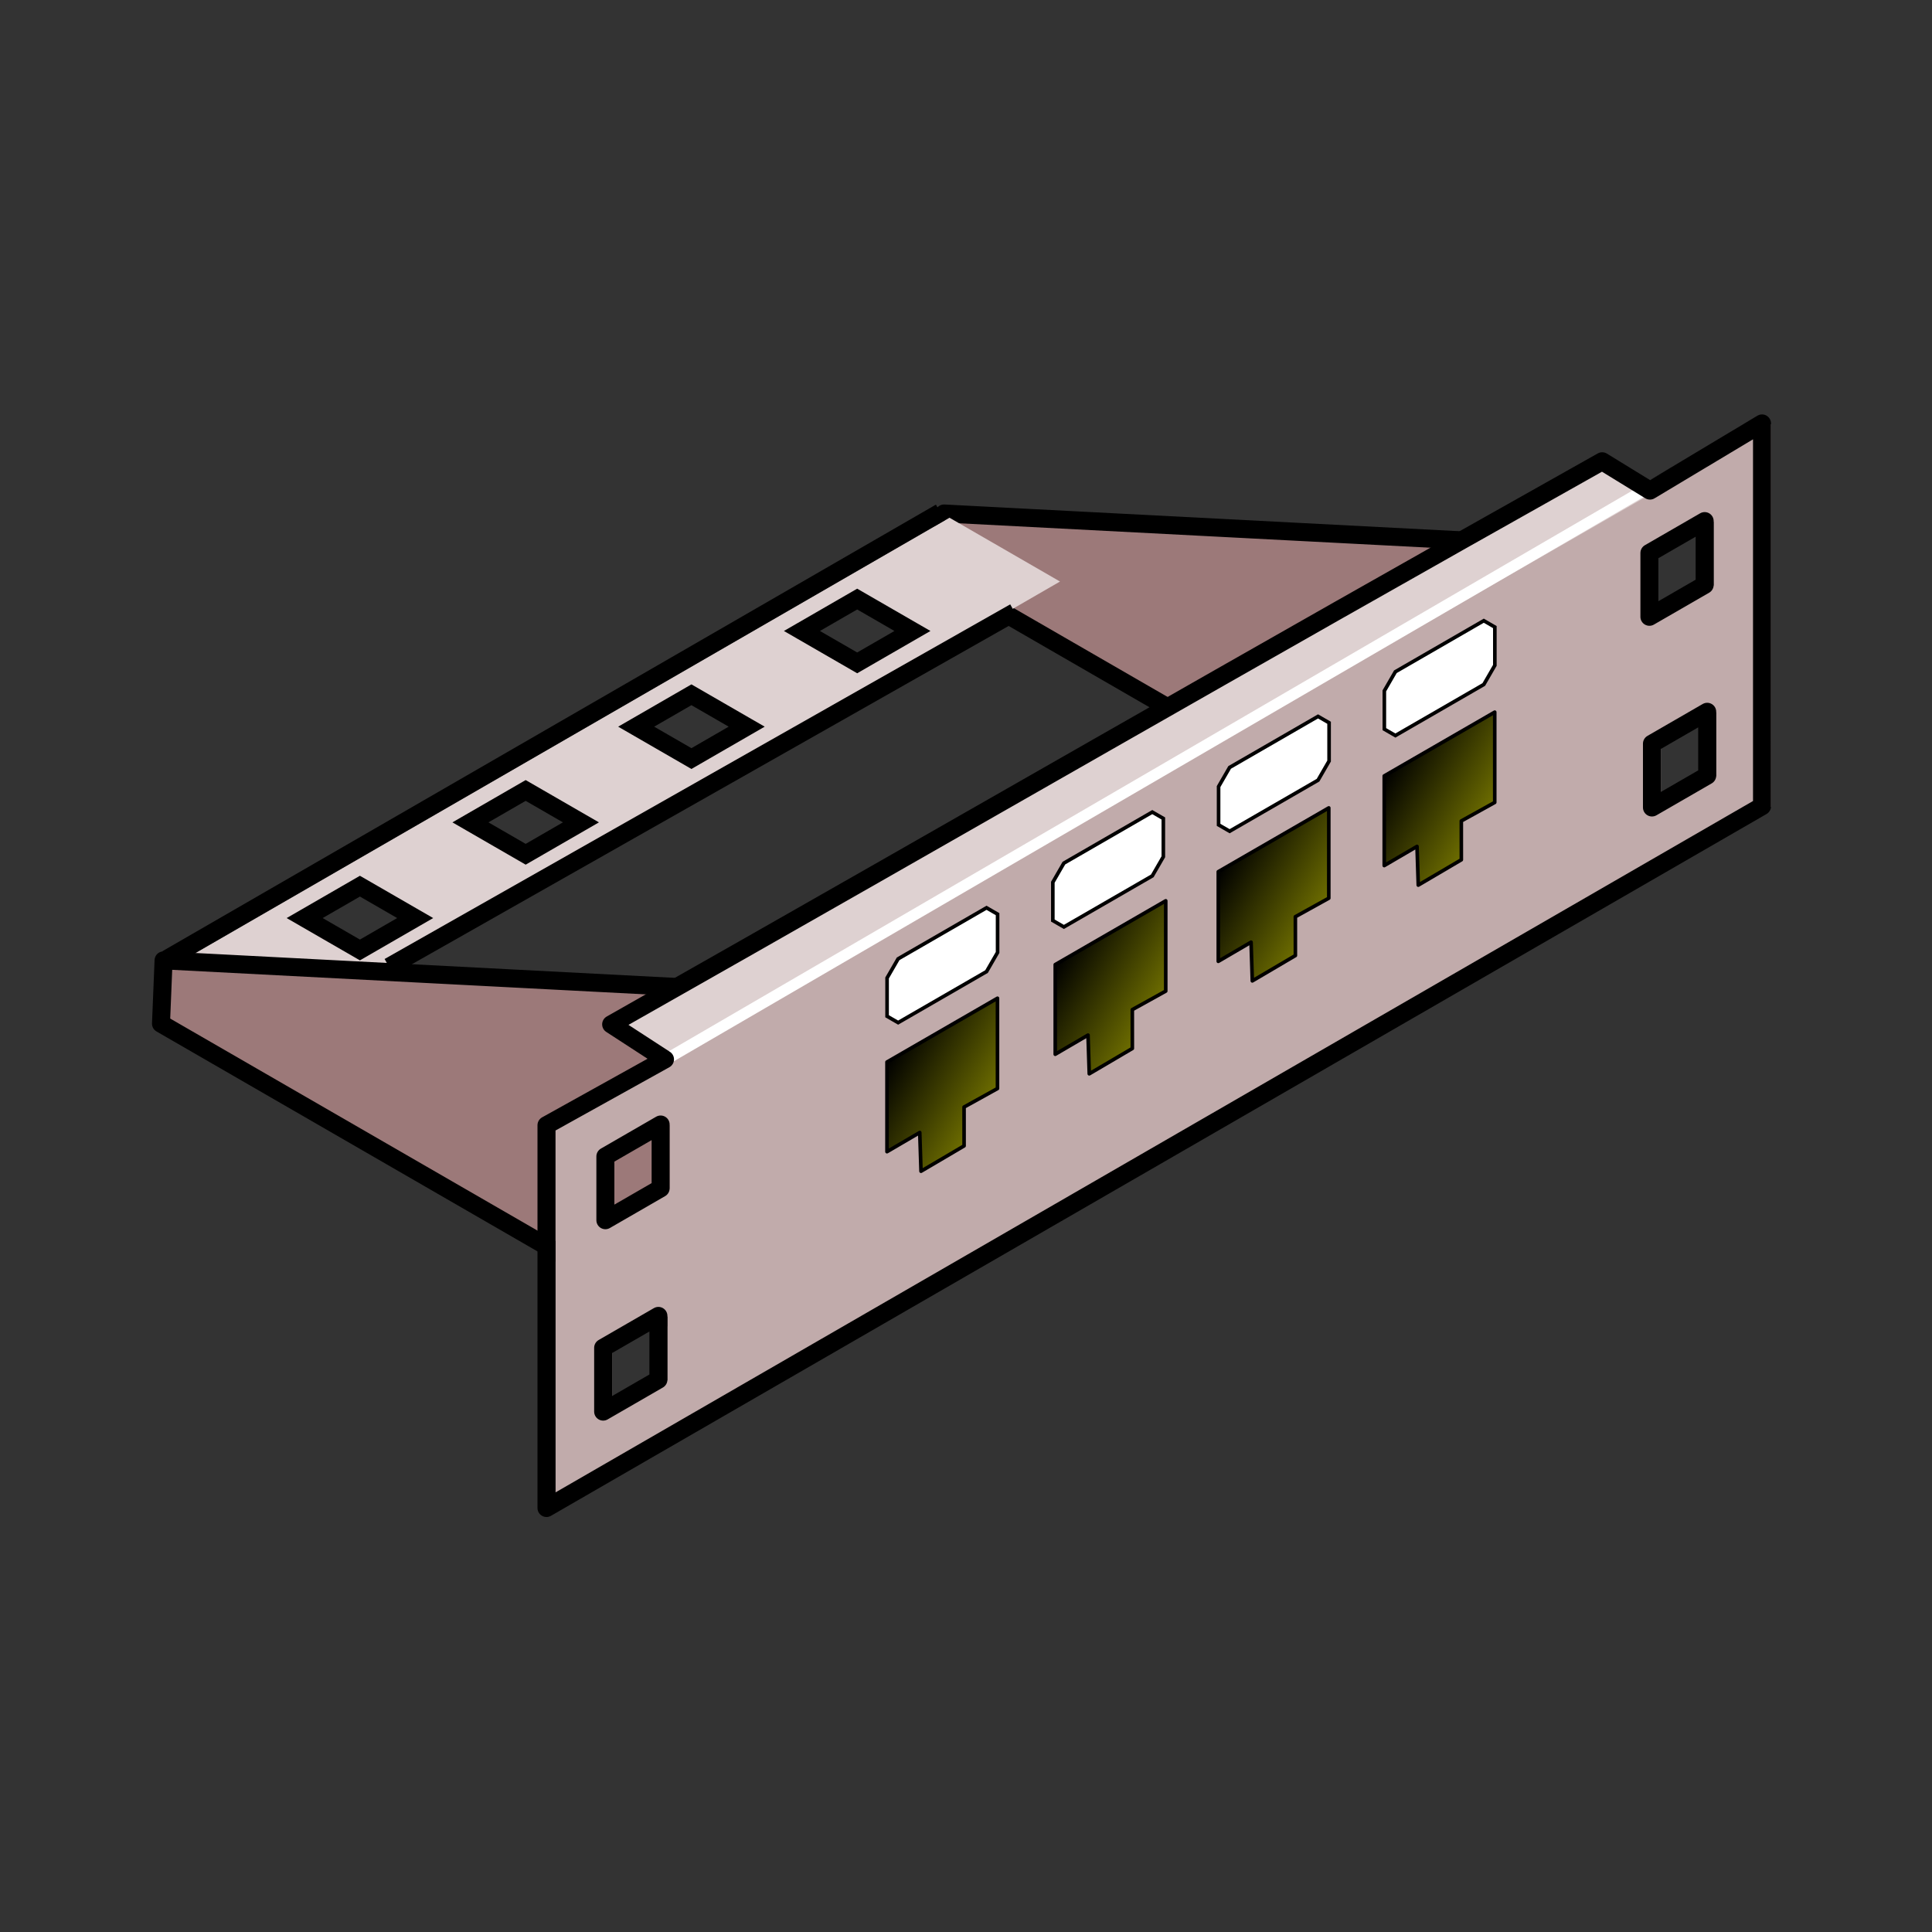 <svg:svg xmlns:dc="http://purl.org/dc/elements/1.1/" xmlns:ns1="http://sodipodi.sourceforge.net/DTD/sodipodi-0.dtd" xmlns:ns2="http://www.inkscape.org/namespaces/inkscape" xmlns:ns3="http://www.w3.org/1999/xlink" xmlns:ns5="http://creativecommons.org/ns#" xmlns:rdf="http://www.w3.org/1999/02/22-rdf-syntax-ns#" xmlns:svg="http://www.w3.org/2000/svg" height="536.508" id="svg2" version="1.1" viewBox="28.657 -36.511 536.508 536.508" width="536.508" ns1:docname="patch_panel.svg" ns2:export-filename="/home/fabio/Desktop/patch_panel.png" ns2:export-xdpi="43.619785" ns2:export-ydpi="43.619785" ns2:version="0.91 r13725">
  <svg:rect x="28.657" y="-36.511" width="536.508" height="536.508" fill="#333333" stroke="none"/>
  <svg:defs id="defs4">
    <svg:linearGradient id="linearGradient4192" ns2:collect="always">
      <svg:stop id="stop4194" offset="0" style="stop-color:#808000;stop-opacity:1;" />
      <svg:stop id="stop4196" offset="1" style="stop-color:#000000;stop-opacity:1" />
    </svg:linearGradient>
    <svg:linearGradient gradientUnits="userSpaceOnUse" id="linearGradient4198" x1="260.83" x2="230.145" y1="458.858" y2="441.142" ns2:collect="always" ns3:href="#linearGradient4192" />
    <svg:linearGradient gradientTransform="translate(46.724,-27.056)" gradientUnits="userSpaceOnUse" id="linearGradient4198-3" x1="260.83" x2="230.145" y1="458.858" y2="441.142" ns2:collect="always" ns3:href="#linearGradient4192" />
    <svg:linearGradient gradientTransform="translate(92.001,-52.857)" gradientUnits="userSpaceOnUse" id="linearGradient4198-0" x1="260.83" x2="230.145" y1="458.858" y2="441.142" ns2:collect="always" ns3:href="#linearGradient4192" />
    <svg:linearGradient gradientTransform="translate(138.087,-79.45)" gradientUnits="userSpaceOnUse" id="linearGradient4198-4" x1="260.83" x2="230.145" y1="458.858" y2="441.142" ns2:collect="always" ns3:href="#linearGradient4192" />
  </svg:defs>
  <ns1:namedview bordercolor="#666666" borderopacity="1.0" fit-margin-bottom="20" fit-margin-left="20" fit-margin-right="20" fit-margin-top="20" guidetolerance="10000" id="base" objecttolerance="10000" pagecolor="#ffffff" showgrid="true" ns2:current-layer="layer1" ns2:cx="205.93631" ns2:cy="199.26162" ns2:document-units="px" ns2:pageopacity="0.0" ns2:pageshadow="2" ns2:snap-path-clip="true" ns2:snap-path-mask="true" ns2:window-height="701" ns2:window-maximized="1" ns2:window-width="1280" ns2:window-x="0" ns2:window-y="0" ns2:zoom="0.98994949">
    <ns2:grid empspacing="5" id="grid4136" originx="44.823" originy="-538.009" type="axonomgrid" units="mm" />
  </ns1:namedview>
  <svg:g id="layer1" transform="translate(44.823,-58.731)" ns2:groupmode="layer" ns2:label="Layer 1">
    <svg:g id="g4465">
      <svg:path d="m 414.049,279.828 -168.773,-97.441 0.714,-17.576 168.058,8.718 z" id="path4211-1" style="fill:#9c7979;fill-opacity:1;fill-rule:evenodd;stroke:#000000;stroke-width:5;stroke-linecap:round;stroke-linejoin:round;stroke-miterlimit:4;stroke-dasharray:none;stroke-opacity:1" ns1:nodetypes="ccccc" ns2:connector-curvature="0" />
      <svg:path d="M 247.507,165.991 32.706,290.006 63.392,307.723 278.195,183.708 247.507,165.991 Z M 221.3,187.438 236.644,196.296 221.3,205.155 205.958,196.296 221.3,187.438 Z m -46.027,26.574 15.342,8.859 -15.342,8.857 -15.344,-8.857 15.344,-8.859 z m -46.029,26.574 15.342,8.859 -15.342,8.857 -15.344,-8.857 15.344,-8.859 z m -46.029,26.576 15.344,8.857 -15.344,8.859 -15.344,-8.859 15.344,-8.857 z" id="path4259" style="fill:#ded1d1;fill-opacity:1;fill-rule:evenodd;stroke:none;stroke-width:5;stroke-linecap:round;stroke-linejoin:round;stroke-miterlimit:4;stroke-dasharray:none;stroke-opacity:1" ns2:connector-curvature="0" />
      <svg:path d="M 197.316,403.923 28.543,306.482 29.257,288.906 197.316,297.624 Z" id="path4211" style="fill:#9c7979;fill-opacity:1;fill-rule:evenodd;stroke:#000000;stroke-width:5;stroke-linecap:round;stroke-linejoin:round;stroke-miterlimit:4;stroke-dasharray:none;stroke-opacity:1" ns1:nodetypes="ccccc" ns2:connector-curvature="0" />
      <svg:path d="m 475.633,139.961 -31.184,17.99 -16.411,-7.769 c -108.358,60.858 -165.75,94.508 -274.136,155.939 l 13.878,10.432 -29.693,18.289 0,106.301 337.547,-194.883 z m -15.926,27.119 0,17.717 -15.344,8.857 0,-17.717 z m 0.705,52.955 0,17.717 -15.342,8.857 0,-17.717 z m -290.629,114.613 0,17.717 -15.344,8.857 0,-17.717 z m -0.619,53.148 0,17.717 -15.342,8.859 0,-17.717 z" id="path4140" style="fill:#c1abab;fill-opacity:1;fill-rule:evenodd;stroke:none;stroke-width:5;stroke-linecap:round;stroke-linejoin:round;stroke-miterlimit:4;stroke-dasharray:none;stroke-opacity:1" ns1:nodetypes="ccccccccccccccccccccccccccccc" ns2:connector-curvature="0" />
      <svg:g id="g4186" transform="translate(0,-124)">
        <svg:path d="m 230.145,441.142 30.686,-17.717 0,25.076 -9.279,5.143 0.004,10.786 -11.961,7.036 -0.35,-10.749 -9.1,5.322 z" id="path4190" style="fill:url(#linearGradient4198);fill-opacity:1;fill-rule:evenodd;stroke:#000000;stroke-width:1px;stroke-linecap:round;stroke-linejoin:round;stroke-opacity:1" ns1:nodetypes="ccccccccc" ns2:connector-curvature="0" />
        <svg:path d="m 276.869,414.086 30.686,-17.717 0,25.076 -9.279,5.143 0.004,10.786 -11.961,7.036 -0.35,-10.749 -9.1,5.322 z" id="path4190-1" style="fill:url(#linearGradient4198-3);fill-opacity:1;fill-rule:evenodd;stroke:#000000;stroke-width:1px;stroke-linecap:round;stroke-linejoin:round;stroke-opacity:1" ns1:nodetypes="ccccccccc" ns2:connector-curvature="0" />
        <svg:path d="m 322.146,388.285 30.686,-17.717 0,25.076 -9.279,5.143 0.004,10.786 -11.961,7.036 -0.35,-10.749 -9.1,5.322 z" id="path4190-8" style="fill:url(#linearGradient4198-0);fill-opacity:1;fill-rule:evenodd;stroke:#000000;stroke-width:1px;stroke-linecap:round;stroke-linejoin:round;stroke-opacity:1" ns1:nodetypes="ccccccccc" ns2:connector-curvature="0" />
        <svg:path d="m 368.231,361.692 30.686,-17.717 0,25.076 -9.279,5.143 0.004,10.786 -11.961,7.036 -0.35,-10.749 -9.1,5.322 z" id="path4190-7" style="fill:url(#linearGradient4198-4);fill-opacity:1;fill-rule:evenodd;stroke:#000000;stroke-width:1px;stroke-linecap:round;stroke-linejoin:round;stroke-opacity:1" ns1:nodetypes="ccccccccc" ns2:connector-curvature="0" />
      </svg:g>
      <svg:path d="M 153.308,307.553 429.425,149.1 444.768,157.958 168.651,316.412 Z" id="path4192" style="fill:#ded1d1;fill-opacity:1;fill-rule:evenodd;stroke:none;stroke-width:1px;stroke-linecap:butt;stroke-linejoin:miter;stroke-opacity:1" ns1:nodetypes="ccccc" ns2:connector-curvature="0" />
      <svg:path d="M 167.415,317.196 471.032,140.529" id="path4209" style="fill:none;fill-rule:evenodd;stroke:#ffffff;stroke-width:3.1;stroke-linecap:butt;stroke-linejoin:miter;stroke-miterlimit:4;stroke-dasharray:none;stroke-opacity:1" ns1:nodetypes="cc" ns2:connector-curvature="0" />
      <svg:path d="m 473.139,139.806 -31.122,18.646 -13.265,-8.14 C 320.394,211.169 261.936,245.25 153.55,306.68 l 14.95,9.717 -32.908,18.289 0,106.301 337.547,-194.883 z m -15.926,27.119 0,17.717 -15.344,8.857 0,-17.717 z m 0.705,52.955 0,17.717 -15.342,8.857 0,-17.717 z M 167.289,334.493 l 0,17.717 -15.344,8.857 0,-17.717 z m -0.619,53.148 0,17.717 -15.342,8.859 0,-17.717 z" id="path4140-8" style="fill:none;fill-opacity:1;fill-rule:evenodd;stroke:#000000;stroke-width:5;stroke-linecap:round;stroke-linejoin:round;stroke-miterlimit:4;stroke-dasharray:none;stroke-opacity:1" ns1:nodetypes="ccccccccccccccccccccccccccccc" ns2:connector-curvature="0" />
      <svg:path d="m 233.241,306.198 -3.069,-1.772 0,-10.63 3.069,-5.315 24.549,-14.173 3.069,1.772 0,10.63 -3.069,5.315 -24.549,14.173 z" id="path4215" style="fill:#ffffff;fill-opacity:1;fill-rule:evenodd;stroke:#000000;stroke-width:1px;stroke-linecap:butt;stroke-linejoin:miter;stroke-opacity:1" ns2:connector-curvature="0" />
      <svg:path d="m 279.27,279.623 -3.069,-1.772 0,-10.63 3.069,-5.315 24.549,-14.173 3.069,1.772 0,10.63 -3.069,5.315 -24.549,14.173 z" id="path4215-2" style="fill:#ffffff;fill-opacity:1;fill-rule:evenodd;stroke:#000000;stroke-width:1px;stroke-linecap:butt;stroke-linejoin:miter;stroke-opacity:1" ns2:connector-curvature="0" />
      <svg:path d="m 325.299,253.048 -3.069,-1.772 0,-10.63 3.069,-5.315 24.549,-14.173 3.069,1.772 0,10.63 -3.069,5.315 -24.549,14.173 z" id="path4215-1" style="fill:#ffffff;fill-opacity:1;fill-rule:evenodd;stroke:#000000;stroke-width:1px;stroke-linecap:butt;stroke-linejoin:miter;stroke-opacity:1" ns2:connector-curvature="0" />
      <svg:path d="m 371.328,226.474 -3.069,-1.772 0,-10.63 3.069,-5.315 24.549,-14.173 3.069,1.772 0,10.63 -3.069,5.315 -24.549,14.173 z" id="path4215-25" style="fill:#ffffff;fill-opacity:1;fill-rule:evenodd;stroke:#000000;stroke-width:1px;stroke-linecap:butt;stroke-linejoin:miter;stroke-opacity:1" ns2:connector-curvature="0" />
      <svg:path d="M 30.181,288.531 244.982,164.515" id="path4261" style="fill:none;fill-rule:evenodd;stroke:#000000;stroke-width:5;stroke-linecap:butt;stroke-linejoin:miter;stroke-miterlimit:4;stroke-dasharray:none;stroke-opacity:1" ns2:connector-curvature="0" />
      <svg:path d="M 91.869,290.703 265.601,192.22" id="path4261-1" style="fill:none;fill-rule:evenodd;stroke:#000000;stroke-width:5;stroke-linecap:butt;stroke-linejoin:miter;stroke-miterlimit:4;stroke-dasharray:none;stroke-opacity:1" ns2:connector-curvature="0" />
      <svg:g id="g4392" transform="translate(230.714,10)">
        <svg:path d="m -162.274,267.162 15.343,-8.858 15.343,8.858 -15.343,8.858 z" id="path4278-8" style="fill:none;fill-opacity:1;fill-rule:evenodd;stroke:#000000;stroke-width:5;stroke-linecap:butt;stroke-linejoin:miter;stroke-miterlimit:4;stroke-dasharray:none;stroke-opacity:1" ns2:connector-curvature="0" />
        <svg:path d="m -116.245,240.587 15.343,-8.858 15.343,8.858 -15.343,8.858 z" id="path4278-2-6" style="fill:none;fill-opacity:1;fill-rule:evenodd;stroke:#000000;stroke-width:5;stroke-linecap:butt;stroke-linejoin:miter;stroke-miterlimit:4;stroke-dasharray:none;stroke-opacity:1" ns2:connector-curvature="0" />
        <svg:path d="m -70.216,214.013 15.343,-8.858 15.343,8.858 -15.343,8.858 z" id="path4278-9-9" style="fill:none;fill-opacity:1;fill-rule:evenodd;stroke:#000000;stroke-width:5;stroke-linecap:butt;stroke-linejoin:miter;stroke-miterlimit:4;stroke-dasharray:none;stroke-opacity:1" ns2:connector-curvature="0" />
        <svg:path d="m -24.187,187.438 15.343,-8.858 15.343,8.858 -15.343,8.858 z" id="path4278-1-1" style="fill:none;fill-opacity:1;fill-rule:evenodd;stroke:#000000;stroke-width:5;stroke-linecap:butt;stroke-linejoin:miter;stroke-miterlimit:4;stroke-dasharray:none;stroke-opacity:1" ns2:connector-curvature="0" />
      </svg:g>
    </svg:g>
  </svg:g>
</svg:svg>